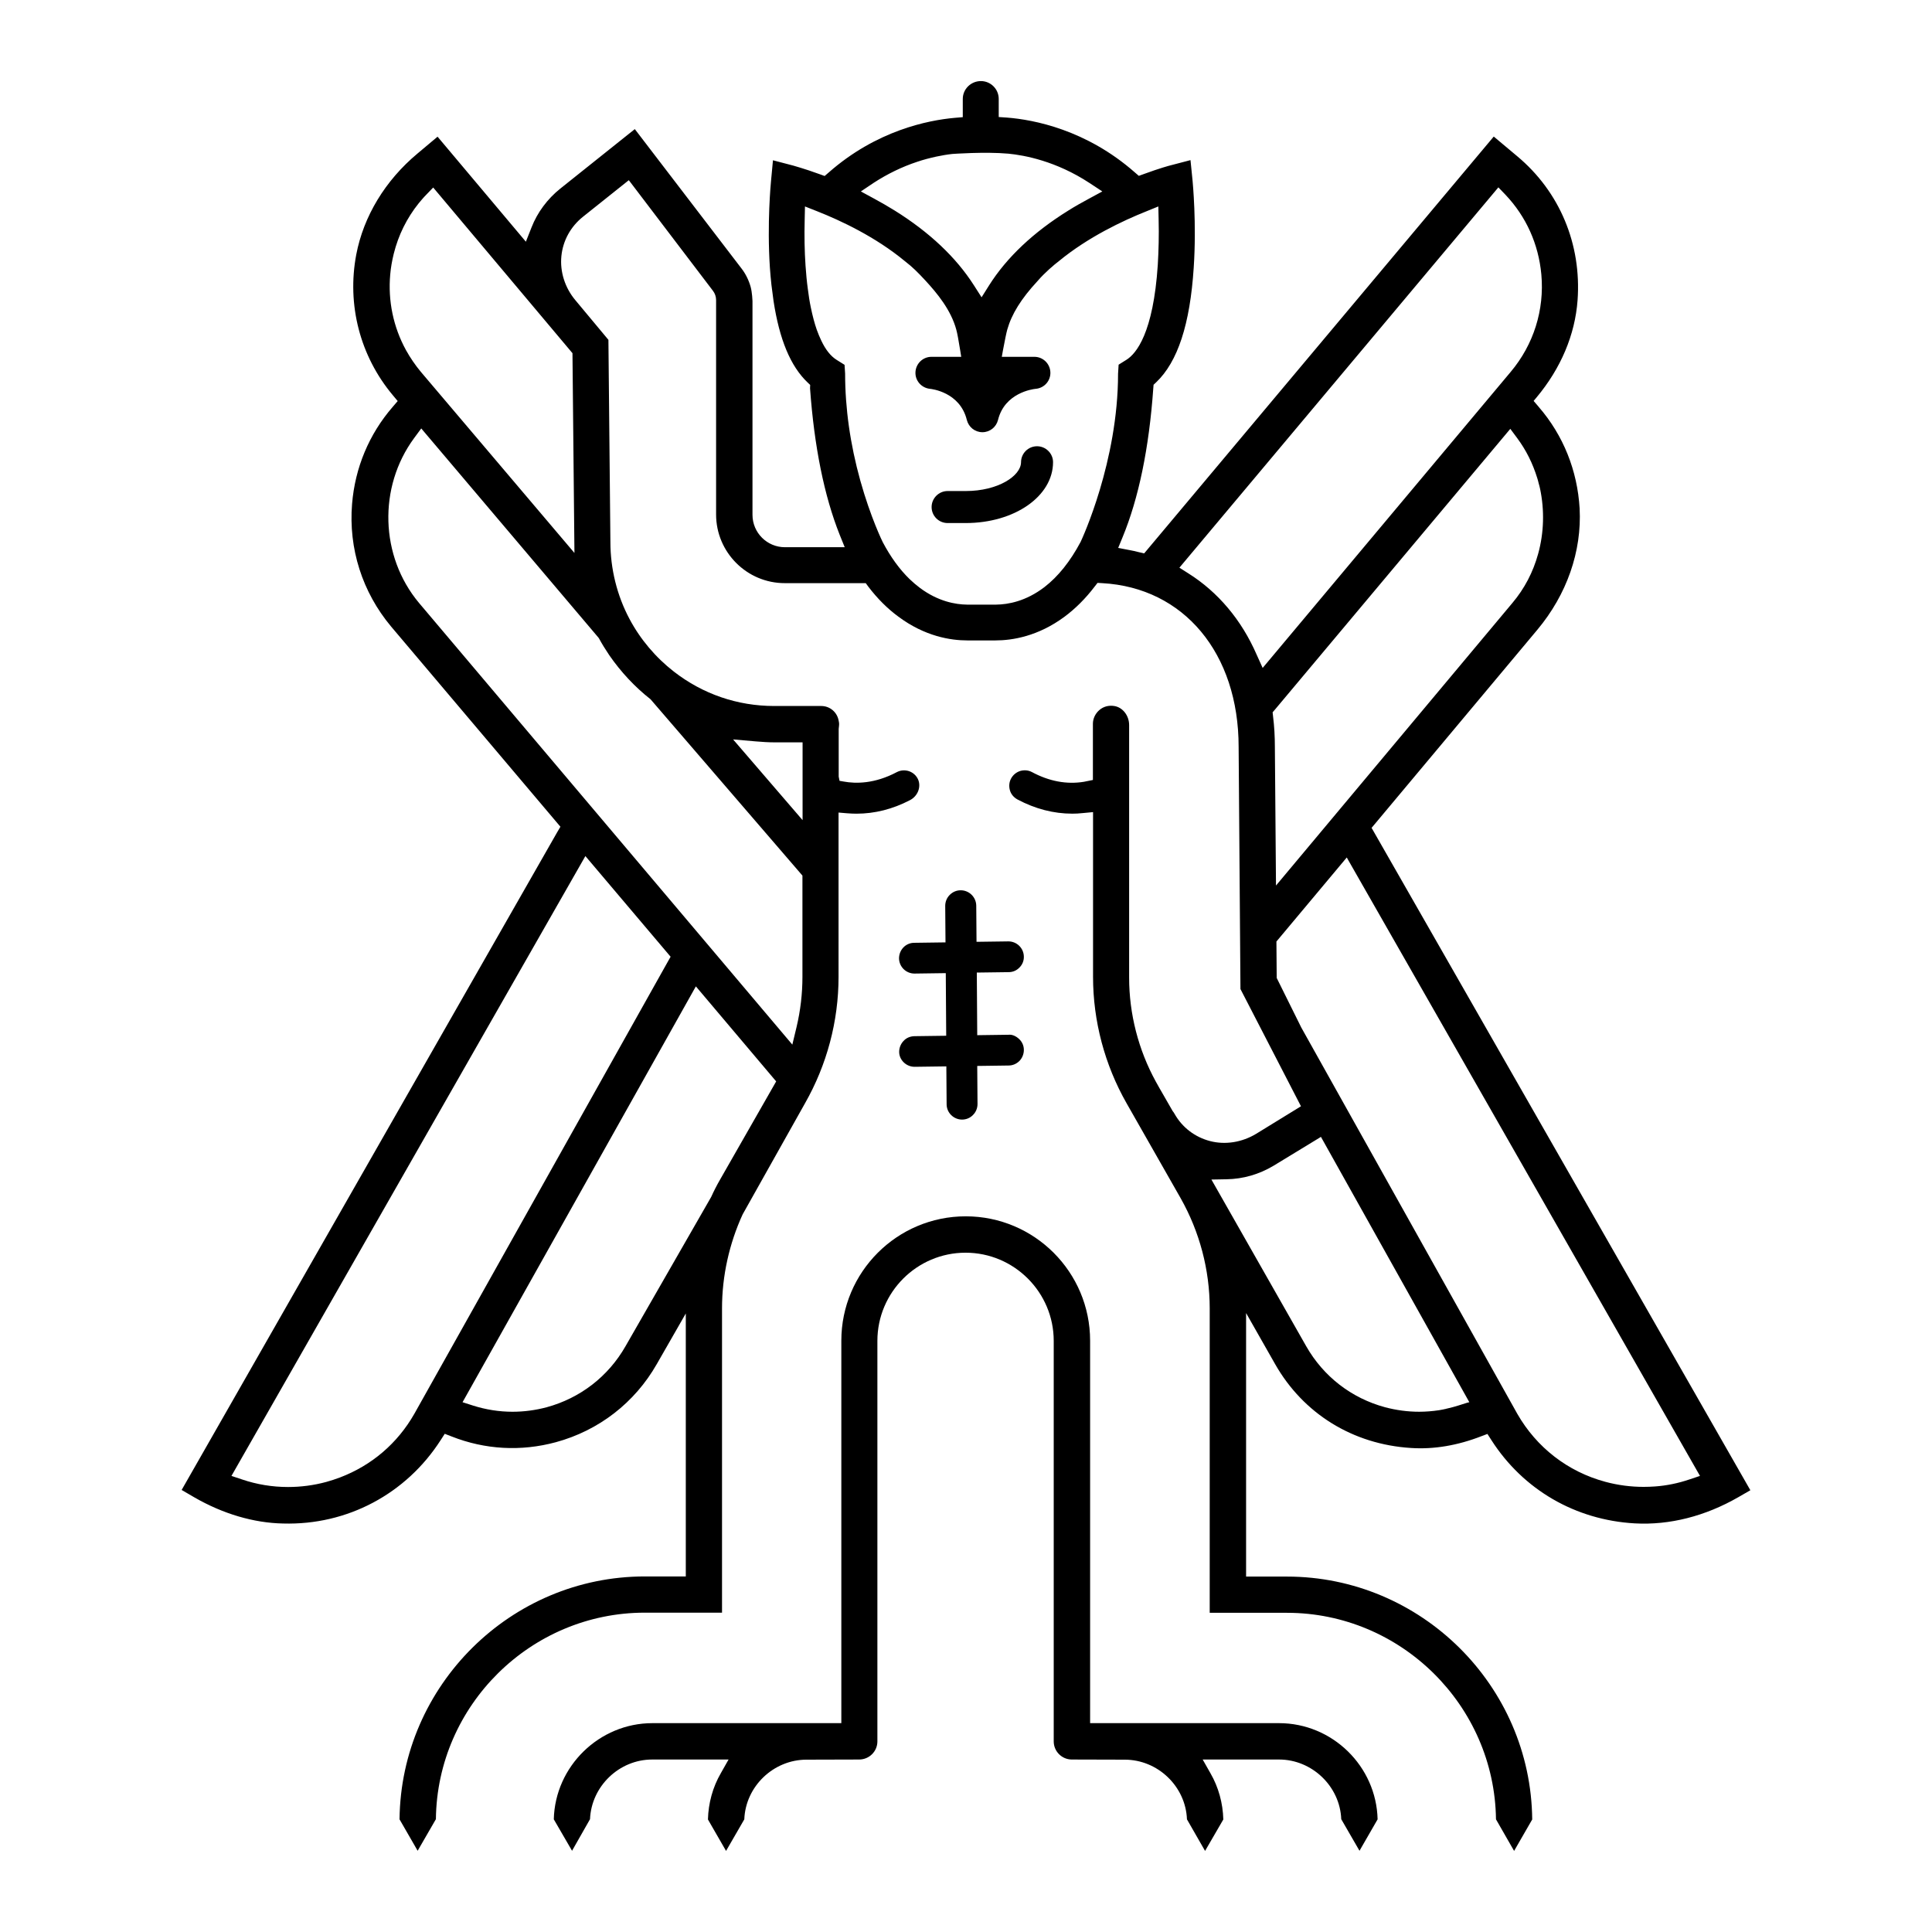<?xml version="1.0" encoding="UTF-8" standalone="no"?>
<!-- Generator: Adobe Illustrator 26.2.1, SVG Export Plug-In . SVG Version: 6.00 Build 0)  -->

<svg
   version="1.1"
   id="Layer_1"
   x="0px"
   y="0px"
   viewBox="0 0 200 200"
   xmlSpace="preserve"
   width="200"
   height="200"
   xmlns="http://www.w3.org/2000/svg"
   xmlnsSvg="http://www.w3.org/2000/svg"><defs
   id="defs99" />

<path
   class="st1"
   d="m 107.354,46.196 c -0.916,0 -1.657,0.741 -1.657,1.657 -0.015,1.41 -2.369,2.979 -5.726,2.979 h -1.875 c -0.916,0 -1.657,0.756 -1.657,1.657 0,0.916 0.741,1.657 1.657,1.657 h 1.875 c 5.058,0 9.04,-2.776 9.04,-6.308 0,-0.887 -0.741,-1.642 -1.657,-1.642"
   id="path4"
   style="stroke-width:1.453" /><path
   class="st1"
   d="m 159.225,57.344 c -0.523,1.889 -1.41,3.59 -2.66,5.072 l -24.475,29.256 -0.116,-14.374 c 0,-1.046 -0.058,-2.107 -0.189,-3.154 l -0.044,-0.407 0.262,-0.305 24.344,-29.038 0.712,0.959 c 0.93,1.25 1.613,2.631 2.078,4.142 0.029,0.087 0.044,0.16 0.073,0.247 l 0.073,0.291 c 0.058,0.189 0.102,0.378 0.145,0.567 0.465,2.209 0.407,4.549 -0.203,6.744 m 16.757,95.442 -0.218,0.073 -0.872,0.291 c -1.148,0.392 -2.34,0.639 -3.546,0.727 -0.407,0.029 -0.814,0.044 -1.206,0.044 -1.323,0 -2.66,-0.174 -3.953,-0.523 -3.895,-1.046 -7.121,-3.561 -9.113,-7.034 l -22.367,-39.997 -2.543,-5.13 -0.029,-3.764 0.044,-0.058 7.238,-8.648 0.131,0.233 z m -24.111,-7.572 -0.872,0.276 c -0.363,0.116 -0.741,0.218 -1.119,0.305 -0.029,0 -0.058,0.015 -0.087,0.029 v 0 c -0.276,0.058 -0.538,0.116 -0.814,0.16 -0.683,0.102 -1.381,0.16 -2.064,0.16 -1.192,0 -2.369,-0.16 -3.532,-0.465 -3.488,-0.945 -6.38,-3.183 -8.168,-6.322 l -9.81,-17.251 1.584,-0.029 c 1.7,-0.029 3.357,-0.509 4.84,-1.395 l 0.073,-0.044 4.68,-2.849 0.16,-0.102 15.362,27.469 z m -21.786,-77.45 c -1.555,-3.575 -3.997,-6.482 -7.078,-8.415 l -0.916,-0.581 33.02,-39.372 0.727,0.756 c 2.151,2.267 3.43,5.116 3.721,8.255 0.334,3.677 -0.799,7.267 -3.168,10.086 L 130.71,69.145 Z M 111.859,56.108 c -1.075,2.02 -2.325,3.575 -3.735,4.665 -1.933,1.482 -3.779,1.802 -5,1.817 -0.291,0 -1.061,0 -1.759,0 -0.538,0 -1.046,0 -1.264,0 -1.177,-0.015 -2.979,-0.32 -4.869,-1.73 -0.363,-0.276 -0.727,-0.581 -1.075,-0.916 -1.032,-1.003 -1.962,-2.282 -2.776,-3.822 -0.015,-0.029 -1.25,-2.529 -2.325,-6.38 -1.046,-3.764 -1.57,-7.485 -1.57,-11.075 L 87.428,37.767 86.615,37.258 c -0.61,-0.378 -1.148,-1.046 -1.599,-2.006 -0.16,-0.334 -0.32,-0.712 -0.465,-1.119 -0.233,-0.669 -0.436,-1.439 -0.61,-2.282 -0.131,-0.61 -0.233,-1.279 -0.32,-1.977 -0.102,-0.741 -0.174,-1.541 -0.233,-2.384 -0.102,-1.482 -0.131,-3.081 -0.087,-4.767 l 0.029,-1.352 1.25,0.494 c 2.471,0.974 6.061,2.66 9.098,5.174 0.77,0.596 1.293,1.105 2.151,2.035 1.177,1.279 2.616,3.008 3.168,5.058 0.102,0.363 0.233,1.09 0.407,2.166 l 0.102,0.639 h -3.081 c -0.887,0 -1.613,0.698 -1.657,1.584 -0.044,0.887 0.625,1.642 1.511,1.73 0.131,0.015 3.096,0.32 3.808,3.226 0.189,0.741 0.843,1.264 1.613,1.264 0.77,0 1.424,-0.523 1.613,-1.264 0.683,-2.805 3.575,-3.197 3.895,-3.226 0.901,-0.073 1.57,-0.843 1.526,-1.73 -0.044,-0.887 -0.77,-1.584 -1.657,-1.584 h -3.372 l 0.116,-0.654 c 0.203,-1.075 0.349,-1.802 0.451,-2.166 0.451,-1.599 1.439,-3.197 3.125,-5.014 0.727,-0.857 1.744,-1.715 2.224,-2.078 3.023,-2.485 6.598,-4.171 9.04,-5.145 l 1.25,-0.509 0.029,1.352 c 0.044,1.628 0,3.212 -0.087,4.694 -0.465,7.063 -2.224,9.185 -3.241,9.825 l -0.814,0.509 -0.058,0.945 c 0,9.054 -3.721,17.077 -3.88,17.411 M 90.437,18.931 c 1.41,-0.916 2.921,-1.657 4.505,-2.18 0.639,-0.218 1.308,-0.392 1.977,-0.538 0.552,-0.116 1.119,-0.218 1.671,-0.276 0.029,0 3.372,-0.247 5.799,-0.029 1.642,0.16 4.927,0.756 8.4,3.038 l 1.323,0.872 -1.395,0.756 c -0.756,0.407 -1.453,0.799 -2.122,1.221 -3.604,2.238 -6.366,4.84 -8.197,7.732 l -0.785,1.25 -0.799,-1.25 C 98.968,26.634 96.207,24.033 92.617,21.794 91.934,21.373 91.236,20.966 90.51,20.574 l -1.395,-0.756 z M 59.262,36.561 59.466,57.242 43.566,38.494 c -0.581,-0.698 -1.105,-1.468 -1.541,-2.253 -1.308,-2.384 -1.875,-5.101 -1.628,-7.834 0.058,-0.698 0.189,-1.424 0.363,-2.136 0.48,-1.933 1.352,-3.692 2.587,-5.232 0.247,-0.291 0.494,-0.596 0.77,-0.872 l 0.727,-0.756 z m 2.689,29.445 -0.16,0.087 0.16,-0.087 0.044,0.058 c 0.32,0.596 0.683,1.177 1.075,1.759 1.206,1.744 2.645,3.285 4.273,4.564 l 15.725,18.254 v 10.479 c 0,1.744 -0.203,3.488 -0.61,5.203 L 82.022,108.139 43.377,62.416 C 39.337,57.591 39.133,50.426 42.868,45.354 l 0.741,-1.003 0.145,0.174 z m 16.249,10.74 c 0.698,0.058 1.337,0.102 1.962,0.102 h 2.921 v 8.052 L 75.889,76.543 Z M 74.537,122.12 c -0.32,0.552 -0.625,1.148 -0.916,1.788 l -8.866,15.449 c -1.788,3.139 -4.694,5.377 -8.168,6.322 -1.148,0.305 -2.34,0.465 -3.532,0.465 -1.381,0 -2.761,-0.218 -4.084,-0.639 l -1.09,-0.349 0.116,-0.203 24.039,-42.845 8.313,9.839 z m -31.64,24.228 c -1.744,3.067 -4.418,5.348 -7.703,6.598 -0.465,0.174 -0.945,0.334 -1.424,0.465 -1.293,0.349 -2.616,0.523 -3.953,0.523 -1.628,0 -3.226,-0.262 -4.767,-0.785 l -1.09,-0.363 0.116,-0.203 36.523,-63.963 8.822,10.421 -0.32,0.567 z M 159.283,42.113 l -0.523,-0.61 0.305,-0.363 c 2.514,-3.008 3.982,-6.482 4.244,-10.057 0.421,-5.799 -1.846,-11.235 -6.249,-14.912 l -2.427,-2.035 -36.189,43.15 -0.567,-0.131 c -0.334,-0.087 -0.654,-0.16 -0.988,-0.218 l -1.134,-0.218 0.436,-1.061 c 1.686,-4.069 2.761,-9.272 3.197,-15.464 l 0.029,-0.363 0.262,-0.247 c 2.238,-2.122 3.517,-6.017 3.895,-11.889 0.305,-4.593 -0.102,-8.764 -0.116,-8.953 l -0.218,-2.166 -2.107,0.552 c -0.015,0 -1.061,0.276 -2.718,0.887 l -0.523,0.189 -0.421,-0.363 c -5.029,-4.418 -10.45,-5.45 -13.226,-5.668 l -0.857,-0.058 v -1.875 c 0,-1.017 -0.828,-1.846 -1.846,-1.846 -1.032,0 -1.875,0.828 -1.875,1.846 v 1.889 l -0.857,0.073 c -2.747,0.247 -8.081,1.308 -13.022,5.654 l -0.421,0.363 -0.523,-0.189 C 83.214,17.434 82.138,17.158 82.124,17.144 l -2.107,-0.552 -0.203,2.166 c -0.015,0.174 -0.421,4.316 -0.116,8.938 0.044,0.567 0.087,1.148 0.16,1.788 l 0.218,1.671 c 0.61,3.997 1.759,6.758 3.532,8.444 l 0.262,0.247 -0.015,0.349 c 0.436,6.046 1.468,11.147 3.067,15.159 l 0.523,1.293 h -6.191 c -1.846,0 -3.357,-1.497 -3.357,-3.357 V 31.154 c 0,0 -0.029,-0.872 -0.189,-1.453 -0.189,-0.683 -0.523,-1.366 -0.945,-1.904 L 65.715,13.365 57.998,19.527 c -1.323,1.061 -2.369,2.456 -2.979,4.026 l -0.581,1.468 -9.142,-10.871 -2.078,1.744 c -3.343,2.79 -5.581,6.497 -6.337,10.45 -0.988,5.203 0.392,10.522 3.779,14.563 l 0.509,0.61 -0.523,0.61 c -2.442,2.82 -3.895,6.293 -4.2,10.043 -0.378,4.622 1.061,9.127 4.04,12.688 l 17.528,20.725 -0.334,0.567 -38.877,68.09 1.323,0.77 c 2.95,1.7 6.133,2.645 9.185,2.703 6.642,0.189 12.731,-3.067 16.307,-8.633 l 0.421,-0.654 0.712,0.276 c 3.459,1.366 7.18,1.57 10.784,0.596 4.447,-1.206 8.168,-4.084 10.45,-8.081 l 3.008,-5.247 v 27.222 h -4.244 c -13.865,0 -25.245,11.278 -25.39,25.143 l 1.875,3.256 1.889,-3.27 c 0.131,-11.787 9.825,-21.379 21.626,-21.379 h 7.994 v -31.509 c 0,-3.328 0.741,-6.685 2.136,-9.723 l 6.453,-11.496 c 2.267,-3.982 3.474,-8.502 3.474,-13.095 V 84.115 l 0.857,0.073 c 0.378,0.029 0.698,0.044 1.003,0.044 1.875,0 3.735,-0.465 5.523,-1.395 0.828,-0.421 1.192,-1.395 0.843,-2.166 -0.189,-0.407 -0.523,-0.698 -0.945,-0.843 -0.421,-0.131 -0.857,-0.102 -1.25,0.102 -2.296,1.221 -4.258,1.206 -5.508,0.974 l -0.421,-0.073 -0.087,-0.436 v -4.941 c 0.029,-0.276 0.044,-0.378 0.044,-0.494 0,-0.102 -0.015,-0.203 -0.044,-0.334 -0.145,-0.887 -0.901,-1.541 -1.802,-1.541 h -4.869 c -3.808,0 -7.398,-1.235 -10.392,-3.561 -1.889,-1.468 -3.474,-3.343 -4.593,-5.45 -1.293,-2.427 -1.977,-5.189 -1.977,-7.964 L 62.983,35.18 59.567,31.081 c -1.09,-1.293 -1.613,-2.965 -1.453,-4.564 0.16,-1.613 0.959,-3.052 2.224,-4.069 l 4.753,-3.793 0.116,0.145 8.589,11.293 c 0.218,0.276 0.334,0.625 0.334,0.974 v 22.193 c 0,3.91 3.183,7.107 7.107,7.107 h 8.386 l 0.276,0.378 c 0.93,1.221 1.977,2.267 3.11,3.096 2.732,2.035 5.392,2.456 7.136,2.456 h 2.892 c 1.759,0 4.418,-0.421 7.165,-2.456 1.134,-0.843 2.18,-1.889 3.11,-3.11 l 0.305,-0.392 0.494,0.029 c 8.444,0.465 14.112,7.267 14.112,16.946 l 0.189,25.071 6.264,12.136 -4.636,2.849 c -1.468,0.887 -3.197,1.163 -4.767,0.756 -1.57,-0.407 -2.892,-1.41 -3.692,-2.834 -0.044,-0.087 -0.116,-0.189 -0.189,-0.276 l -1.235,-2.151 v 0 l -0.102,-0.174 -0.407,-0.727 c -1.802,-3.285 -2.761,-7.005 -2.761,-10.755 V 75.06 c 0,-0.988 -0.669,-1.846 -1.555,-1.977 -0.567,-0.087 -1.105,0.058 -1.526,0.421 -0.421,0.363 -0.669,0.887 -0.669,1.424 v 5.813 l -0.93,0.189 c -1.773,0.291 -3.59,-0.044 -5.377,-1.003 -0.378,-0.203 -0.814,-0.233 -1.221,-0.116 -0.407,0.131 -0.741,0.407 -0.945,0.785 -0.203,0.378 -0.233,0.814 -0.116,1.221 0.116,0.407 0.407,0.741 0.785,0.945 1.831,0.974 3.735,1.468 5.668,1.468 0.349,0 0.683,-0.015 1.061,-0.058 l 1.09,-0.102 V 101.119 c 0,4.578 1.206,9.113 3.474,13.095 l 5.595,9.825 c 1.962,3.474 3.008,7.412 3.008,11.409 v 31.509 h 7.994 c 11.801,0 21.495,9.592 21.641,21.379 l 1.875,3.27 1.875,-3.256 c -0.131,-13.865 -11.511,-25.143 -25.39,-25.143 h -4.229 v -27.28 l 3.008,5.29 c 2.921,5.13 8.037,8.299 14.054,8.677 2.384,0.16 4.854,-0.262 7.339,-1.235 l 0.581,-0.218 0.421,0.654 c 3.285,5.116 8.677,8.255 14.824,8.604 3.604,0.203 7.31,-0.741 10.74,-2.718 l 1.235,-0.712 -39.212,-68.57 0.087,-0.102 17.062,-20.391 c 3.067,-3.662 4.622,-8.124 4.389,-12.572 -0.233,-3.924 -1.686,-7.572 -4.244,-10.522"
   id="path6"
   style="stroke-width:1.453" /><polygon
   class="st1"
   points="140.2,164.15 140.8,163.96 "
   id="polygon10"
   transform="matrix(1.453,0,0,1.453,-52.763,-93.079)" /><path
   class="st1"
   d="m 149.792,145.825 v 0 c 0.029,-0.015 0.058,-0.015 0.087,-0.029 -0.291,0.073 -0.596,0.131 -0.901,0.189 0.276,-0.058 0.538,-0.102 0.814,-0.16"
   id="path12"
   style="stroke-width:1.453" /><path
   class="st1"
   d="m 131.887,120.623 4.665,-2.849 z"
   id="path16"
   style="stroke-width:1.453" /><polygon
   class="st1"
   points="127.05,147.04 127,147.07 "
   id="polygon18"
   transform="matrix(1.453,0,0,1.453,-52.763,-93.079)" /><path
   class="st1"
   d="m 94.666,110.435 3.299,-0.044 0.029,3.924 c 0,0.872 0.727,1.584 1.599,1.584 0.436,0 0.843,-0.174 1.134,-0.48 0.305,-0.305 0.465,-0.712 0.465,-1.134 l -0.029,-3.939 3.241,-0.044 c 0.436,0 0.828,-0.174 1.134,-0.48 0.291,-0.305 0.451,-0.712 0.451,-1.134 0,-0.436 -0.174,-0.828 -0.48,-1.119 -0.334,-0.32 -0.741,-0.494 -1.105,-0.451 l -3.241,0.044 -0.044,-6.482 3.299,-0.044 c 0.436,0 0.828,-0.174 1.119,-0.48 0.305,-0.305 0.465,-0.712 0.451,-1.134 -0.015,-0.872 -0.727,-1.57 -1.599,-1.57 l -3.299,0.044 -0.029,-3.75 c -0.015,-0.872 -0.727,-1.584 -1.613,-1.584 -0.436,0 -0.828,0.174 -1.134,0.48 -0.305,0.305 -0.465,0.712 -0.465,1.134 l 0.029,3.779 -3.241,0.044 c -0.421,0 -0.828,0.174 -1.119,0.48 -0.291,0.305 -0.451,0.712 -0.451,1.134 0.015,0.872 0.727,1.57 1.599,1.57 l 3.241,-0.044 0.044,6.482 -3.299,0.044 c -0.436,0.015 -0.828,0.174 -1.119,0.494 -0.291,0.305 -0.451,0.712 -0.451,1.134 0,0.828 0.727,1.541 1.584,1.541"
   id="path20"
   style="stroke-width:1.453" /><path
   class="st1"
   d="m 132.41,178.38 h -19.562 v -39.59 c 0,-7.107 -5.77,-12.877 -12.877,-12.877 -7.107,0 -12.877,5.77 -12.877,12.877 v 39.59 H 67.532 c -5.494,0 -10.072,4.462 -10.203,9.956 l 1.889,3.256 1.86,-3.27 c 0.145,-3.415 3.023,-6.177 6.438,-6.177 h 7.906 l -0.799,1.41 c -0.843,1.453 -1.293,3.11 -1.337,4.796 l 1.875,3.256 1.889,-3.27 c 0.131,-3.415 3.023,-6.177 6.438,-6.177 l 5.45,-0.015 c 1.046,0 1.889,-0.843 1.889,-1.875 v -41.464 c 0,-5.029 4.098,-9.127 9.127,-9.127 5.029,0 9.127,4.098 9.127,9.127 v 41.464 c 0,1.032 0.843,1.875 1.875,1.875 l 5.479,0.015 c 3.415,0 6.308,2.761 6.438,6.177 l 1.875,3.27 1.889,-3.256 c -0.044,-1.686 -0.494,-3.343 -1.337,-4.796 l -0.799,-1.41 h 7.906 c 3.415,0 6.308,2.776 6.438,6.177 l 1.889,3.27 1.875,-3.256 c -0.131,-5.508 -4.694,-9.956 -10.203,-9.956"
   id="path22"
   style="stroke-width:1.453" />















</svg>
